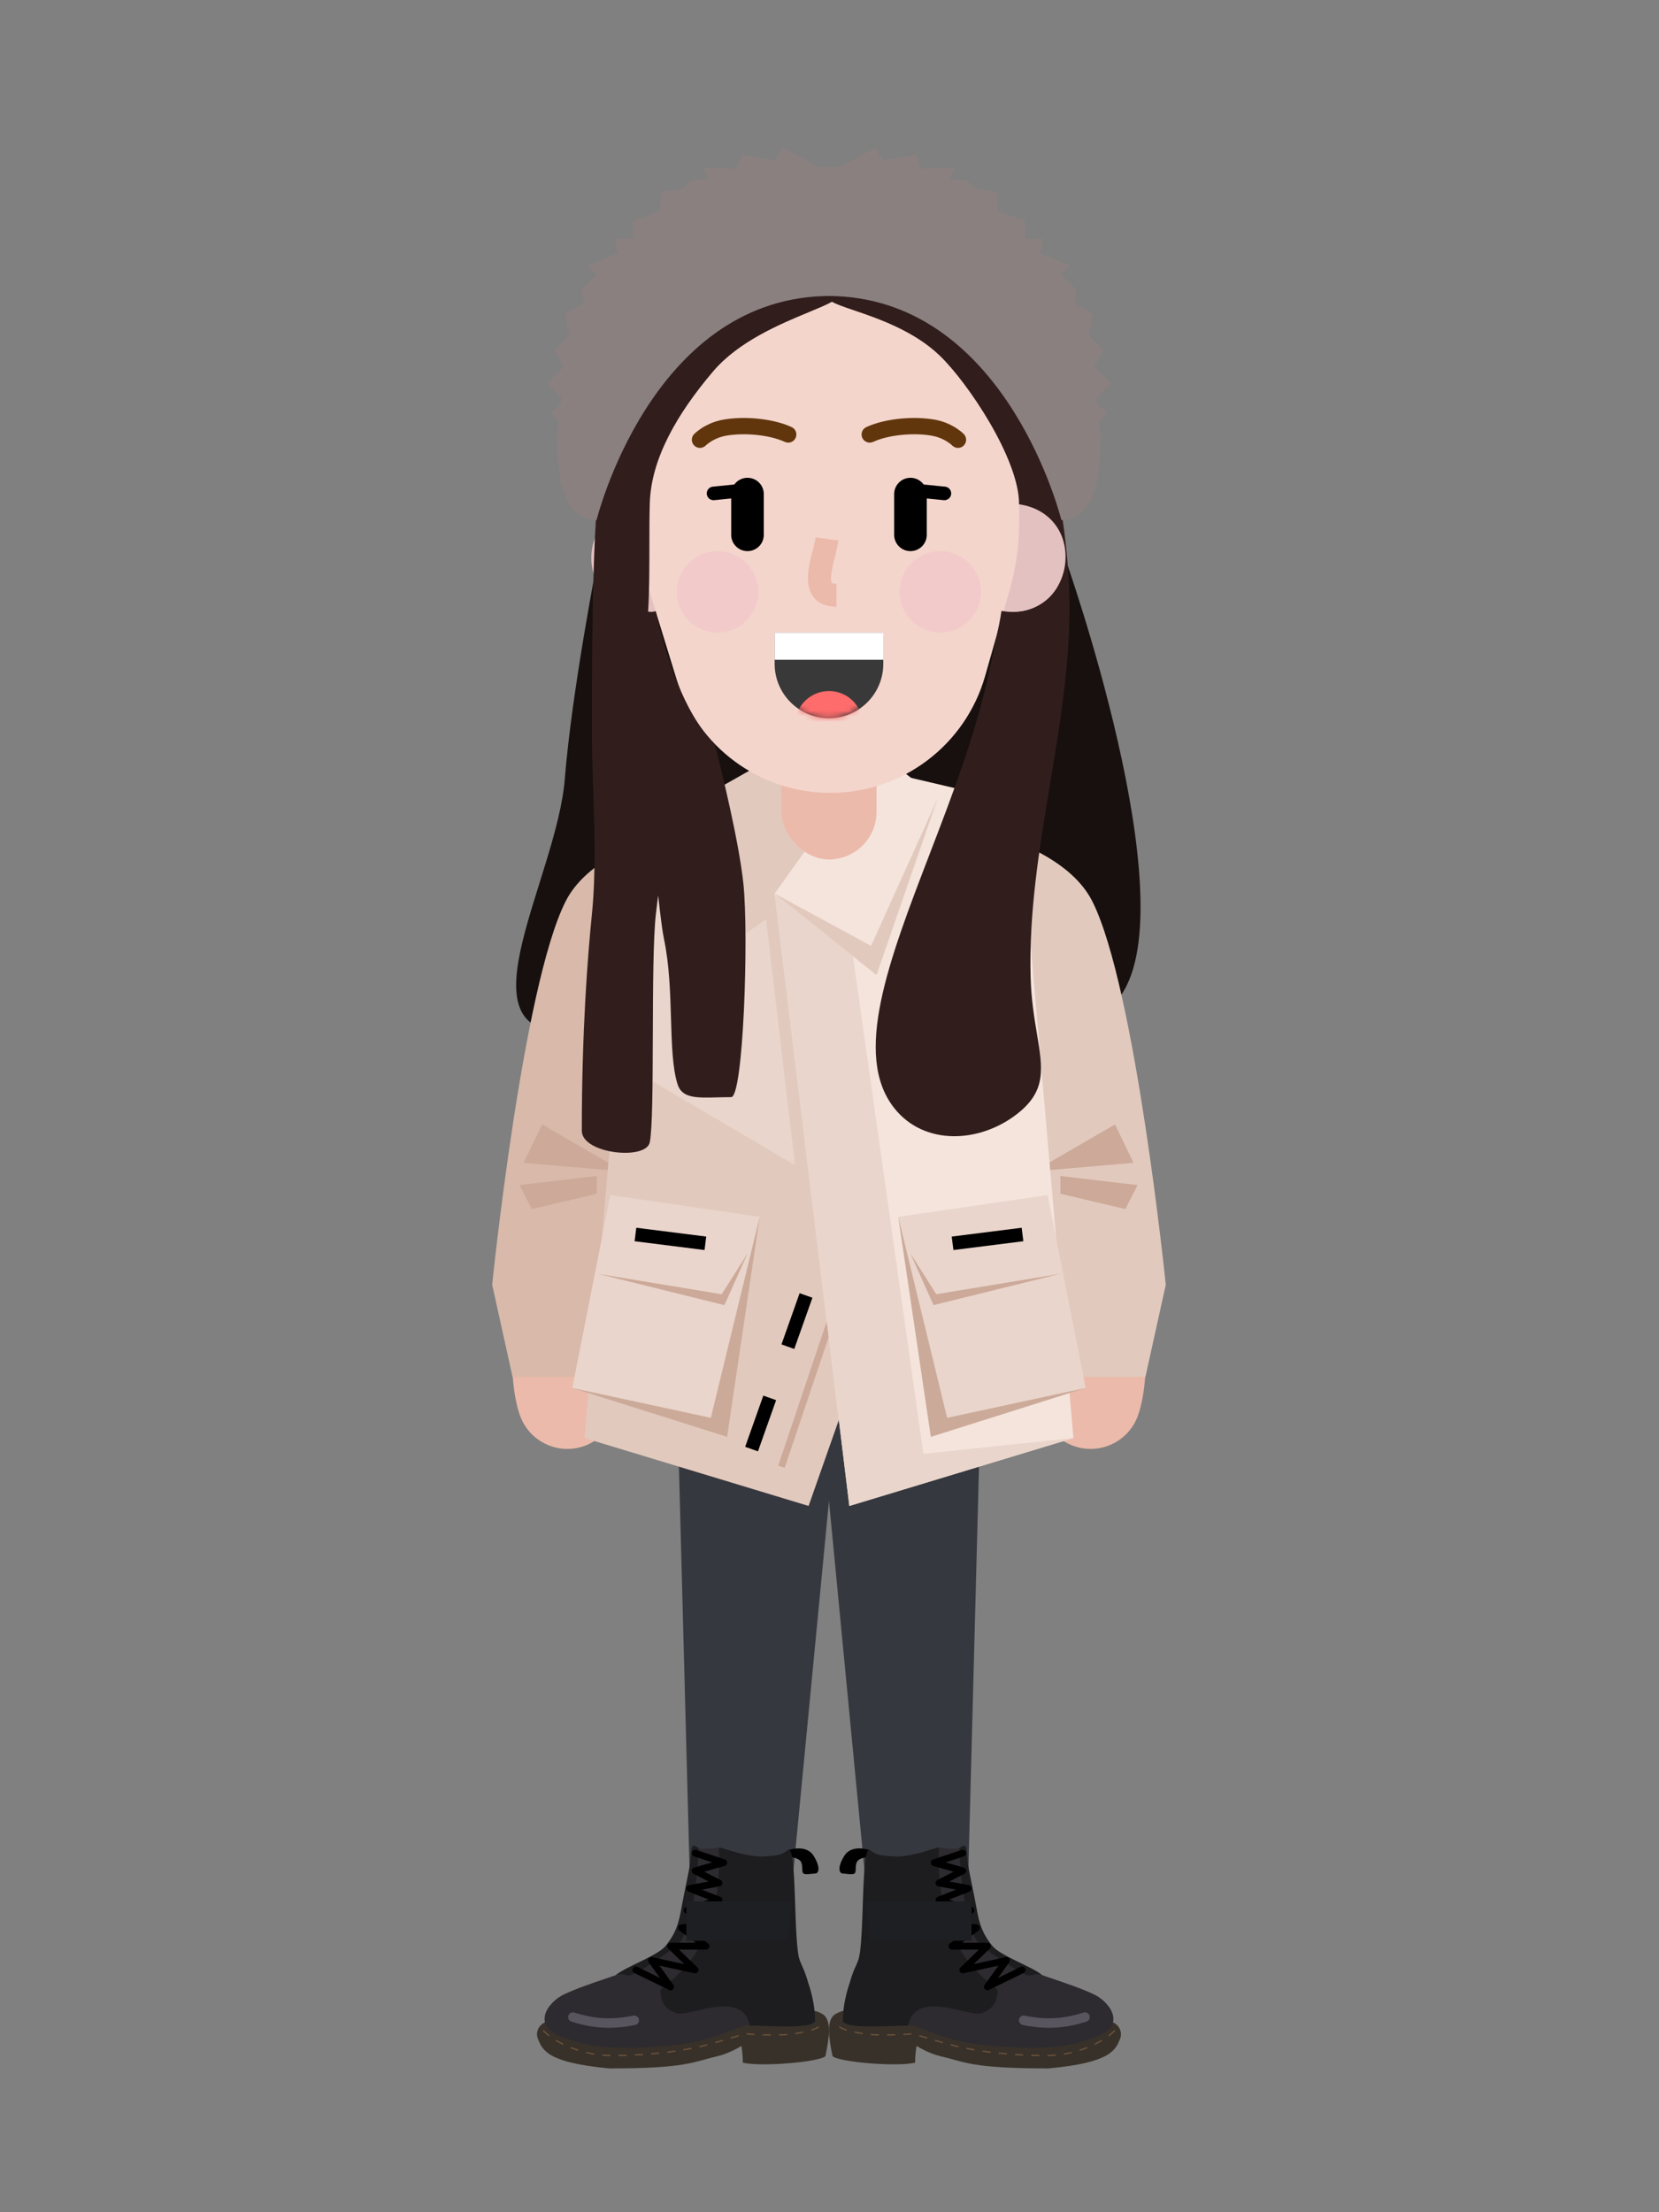 <svg width="300" height="400" viewBox="0 0 300 400" fill="none" xmlns="http://www.w3.org/2000/svg">
<rect x="0" y="0" width="300" height="400" fill="#808080" stroke="none"/>
<path d="M166.135 301.307C169.492 301.309 172.219 304.004 172.272 307.348L172.273 307.449L172.253 359.758C172.251 363.149 169.501 365.897 166.111 365.896C162.754 365.894 160.027 363.199 159.974 359.855L159.973 359.754L159.994 307.445C159.995 304.054 162.745 301.306 166.135 301.307Z" fill="#EDBC3D"/>
<path d="M133.473 301.307C136.83 301.309 139.556 304.004 139.609 307.348L139.61 307.449L139.59 359.758C139.589 363.149 136.839 365.897 133.448 365.896C130.091 365.894 127.365 363.199 127.312 359.855L127.311 359.754L127.331 307.445C127.332 304.054 130.082 301.306 133.473 301.307Z" fill="#EDBC3D"/>
<path d="M147.94 250.963H177.41L174.779 350.915H160.535L156.535 340.355L147.94 250.963Z" fill="#35383E"/>
<path d="M151.869 250.963H122.399L125.031 350.915H139.274L143.274 340.355L151.869 250.963Z" fill="#35383E"/>
<path d="M152.685 335.547C153.811 333.724 156.344 334.162 157.47 334.608L157.189 335.679C156.72 335.77 155.528 335.949 155.078 336.485C154.515 337.155 154.937 338.494 154.515 338.761C154.093 339.031 152.967 338.761 152.404 338.761C151.841 338.761 151.278 337.826 152.685 335.547Z" fill="black"/>
<path d="M202.567 368.597C202.867 367.86 202.815 366.264 200.967 365.527C199.119 364.791 177.309 368.597 177.309 368.597C171.694 368.14 156.615 360.807 151.063 364.177C149.306 365.242 149.902 368.619 150.55 371.78C151.588 372.833 162.084 373.754 165.487 372.964C165.487 371.122 165.752 369.936 165.752 369.936C165.752 369.936 167.813 371.262 170.039 371.78C174.578 372.833 175.571 374 189.631 374C200.907 372.946 201.718 370.685 202.567 368.597Z" fill="#383129"/>
<path fill-rule="evenodd" clip-rule="evenodd" d="M151.833 366.385C152.192 366.617 152.614 366.805 153.148 366.971L153.075 367.206C152.521 367.033 152.079 366.836 151.7 366.591L151.833 366.385ZM200.417 368.014C200.874 367.669 201.242 367.336 201.49 367.044L201.677 367.203C201.416 367.51 201.036 367.855 200.565 368.21L200.417 368.014ZM197.915 369.519C198.368 369.298 198.799 369.065 199.203 368.824L199.328 369.035C198.919 369.279 198.482 369.515 198.023 369.74L197.915 369.519ZM196.576 370.111C196.127 370.29 195.667 370.455 195.197 370.605L195.272 370.839C195.747 370.688 196.213 370.521 196.667 370.339L196.576 370.111ZM192.347 371.29C192.829 371.21 193.308 371.113 193.782 371L193.839 371.238C193.36 371.354 192.875 371.452 192.386 371.532L192.347 371.29ZM190.89 371.473C190.403 371.515 189.915 371.539 189.427 371.543L189.429 371.789C189.924 371.784 190.418 371.76 190.911 371.717L190.89 371.473ZM186.49 371.501C186.976 371.516 187.467 371.527 187.961 371.535L187.957 371.78C187.462 371.773 186.97 371.762 186.482 371.747L186.49 371.501ZM185.019 371.444C184.524 371.42 184.034 371.392 183.55 371.36L183.533 371.605C184.02 371.637 184.511 371.665 185.007 371.689L185.019 371.444ZM180.617 371.114C181.099 371.163 181.587 371.209 182.082 371.251L182.061 371.495C181.565 371.454 181.075 371.408 180.591 371.358L180.617 371.114ZM179.155 370.947C178.661 370.886 178.175 370.821 177.697 370.751L177.662 370.994C178.142 371.064 178.629 371.13 179.125 371.191L179.155 370.947ZM174.798 370.259C175.269 370.351 175.751 370.439 176.245 370.522L176.204 370.765C175.708 370.681 175.224 370.592 174.751 370.5L174.798 370.259ZM173.359 369.957C172.865 369.845 172.388 369.73 171.931 369.611L171.869 369.849C172.329 369.968 172.808 370.084 173.305 370.196L173.359 369.957ZM170.513 369.216L170.444 369.452L170.084 369.347L169.03 369.039L169.099 368.803L169.445 368.905L170.513 369.216ZM167.616 368.622L167.686 368.386L166.604 368.063L166.275 367.964L166.204 368.199L167.427 368.565L167.616 368.622ZM164.809 367.639L164.828 367.884C164.385 367.918 163.881 367.951 163.355 367.98L163.341 367.734C163.735 367.713 164.115 367.689 164.467 367.664L164.809 367.639ZM161.872 367.798C161.371 367.815 160.879 367.825 160.401 367.83L160.403 368.075C160.883 368.071 161.378 368.06 161.88 368.044L161.872 367.798ZM157.466 367.751C157.913 367.785 158.403 367.808 158.932 367.82L158.926 368.066C158.393 368.053 157.899 368.03 157.448 367.996L157.466 367.751ZM155.974 367.819L156.013 367.576L155.477 367.487C155.14 367.429 154.84 367.373 154.567 367.319L154.518 367.559L154.84 367.622C155.174 367.685 155.547 367.749 155.974 367.819Z" fill="#67513B"/>
<path d="M169.793 334.093C168.59 334.093 161.573 337.764 157.938 334.911C157.54 334.599 156.731 334.854 156.731 335.36C156.724 340.245 156.652 348.747 155.917 352.119C155.139 355.689 154.482 355.179 153.704 358.494C153.166 360.79 151.421 366.146 153.704 366.146H164.117C166.581 366.146 169.909 368.998 178.113 369.798C191.732 371.129 195.06 369.307 197.779 368.447C203.966 366.493 200.826 362.018 197.779 360.589C193.315 358.494 186.917 356.922 183.663 355.186C181.129 353.835 180.259 353.415 178.958 351.993C176.812 349.651 174.927 337.32 174.637 334.103C174.617 333.879 174.303 333.764 174.112 333.882C172.843 334.663 170.984 334.093 169.793 334.093Z" fill="#2D2B30"/>
<path d="M195.956 363.899C196.41 363.762 196.89 364.019 197.027 364.474C197.163 364.928 196.906 365.408 196.451 365.545C194.66 366.084 193.45 366.369 191.869 366.538C189.717 366.769 187.443 366.663 184.943 366.14C184.478 366.043 184.18 365.588 184.278 365.123C184.375 364.658 184.83 364.36 185.295 364.458C187.617 364.943 189.711 365.041 191.686 364.829C193.139 364.673 194.258 364.41 195.956 363.899Z" fill="#59555F"/>
<path d="M180.389 359.756C177.976 357.546 169.176 352.607 169.792 334.093C168.747 334.093 166.219 335.443 162.399 335.689C158.387 335.569 158.453 335.208 157.391 334.608C157.362 334.591 157.329 334.567 157.302 334.55C155.636 333.432 156.385 351.286 155.189 354.449C154.224 357.003 152.414 360.834 152.414 365.5C153.259 366.974 161.584 366.237 164.238 366.237C165.48 359.633 175.214 364.668 177.309 364.054C179.147 363.516 180.389 362.458 180.389 359.756Z" fill="#1D1D20"/>
<path d="M177.432 351.799C174.672 349.638 173.612 339.127 173.489 334.093C173.982 333.97 174.105 333.626 174.475 333.749C174.844 333.872 174.844 335.345 174.968 336.573C175.102 337.919 176.077 342.099 176.57 344.923C177.062 347.747 177.555 349.466 179.404 351.799C180.882 353.666 186.674 355.581 188.522 357.178C188.317 357.136 187.783 356.858 187.29 356.957C186.674 357.079 186.797 357.202 186.057 357.202C185.318 357.202 180.882 354.501 177.432 351.799Z" fill="#1D1D20"/>
<path d="M173.912 334.492C174.233 334.386 174.581 334.56 174.688 334.882C174.79 335.19 174.635 335.522 174.338 335.643L174.299 335.658L171.013 336.749L174.273 337.677C174.795 337.826 174.877 338.521 174.424 338.792L174.385 338.814L171.676 340.202L175.203 340.857C175.795 340.966 175.886 341.767 175.355 342.015L175.316 342.031L171.624 343.486L175.77 344.804C176.287 344.969 176.347 345.666 175.887 345.924L175.847 345.944L172.593 347.488L176.642 347.973C177.179 348.037 177.371 348.707 176.969 349.048L176.937 349.074L173.981 351.283L178.541 351.284C179.079 351.284 179.351 351.922 178.996 352.31L178.968 352.338L176.081 355.136L181.861 353.876C182.398 353.759 182.8 354.35 182.511 354.804L182.489 354.835L180.468 357.64L184.556 355.644C184.848 355.501 185.198 355.611 185.357 355.889L185.377 355.926C185.52 356.218 185.41 356.568 185.132 356.727L185.095 356.747L178.811 359.817C178.248 360.091 177.692 359.451 178.022 358.937L178.043 358.906L180.556 355.417L174.236 356.795C173.645 356.924 173.251 356.215 173.651 355.782L173.678 355.754L177.025 352.511L172.134 352.511C171.557 352.511 171.305 351.793 171.735 351.43L171.766 351.406L174.972 349.009L170.336 348.455C169.738 348.384 169.595 347.592 170.108 347.31L170.145 347.291L173.913 345.503L169.606 344.133C169.07 343.962 169.032 343.228 169.526 342.994L169.567 342.976L172.874 341.674L169.681 341.082C169.119 340.977 168.997 340.236 169.475 339.952L169.512 339.932L172.439 338.432L168.762 337.385C168.195 337.223 168.164 336.442 168.694 336.227L168.736 336.211L173.912 334.492Z" fill="black"/>
<path d="M147.123 335.547C145.997 333.724 143.464 334.162 142.339 334.608L142.62 335.679C143.089 335.77 144.281 335.949 144.731 336.485C145.294 337.155 144.872 338.494 145.294 338.761C145.716 339.031 146.842 338.761 147.405 338.761C147.968 338.761 148.531 337.826 147.123 335.547Z" fill="black"/>
<path d="M97.242 368.597C96.942 367.86 96.993 366.264 98.842 365.527C100.69 364.791 122.5 368.597 122.5 368.597C128.115 368.14 143.194 360.807 148.746 364.177C150.502 365.242 149.907 368.619 149.259 371.78C148.221 372.833 137.725 373.754 134.322 372.964C134.322 371.122 134.057 369.936 134.057 369.936C134.057 369.936 131.996 371.262 129.77 371.78C125.231 372.833 124.238 374 110.178 374C98.902 372.946 98.091 370.685 97.242 368.597Z" fill="#383129"/>
<path fill-rule="evenodd" clip-rule="evenodd" d="M148.109 366.59C147.73 366.836 147.288 367.033 146.734 367.205L146.661 366.971C147.195 366.805 147.617 366.617 147.976 366.384L148.109 366.59ZM99.244 368.211C98.773 367.856 98.393 367.51 98.132 367.203L98.319 367.044C98.567 367.336 98.934 367.67 99.392 368.014L99.244 368.211ZM101.786 369.74C101.327 369.516 100.89 369.279 100.48 369.035L100.606 368.824C101.009 369.065 101.441 369.298 101.894 369.519L101.786 369.74ZM103.142 370.34C103.596 370.521 104.062 370.688 104.537 370.839L104.612 370.605C104.142 370.456 103.682 370.291 103.233 370.112L103.142 370.34ZM107.423 371.532C106.934 371.452 106.449 371.354 105.969 371.239L106.027 371C106.501 371.114 106.98 371.211 107.462 371.29L107.423 371.532ZM108.898 371.718C109.391 371.76 109.885 371.785 110.38 371.789L110.382 371.543C109.894 371.539 109.406 371.515 108.92 371.473L108.898 371.718ZM113.327 371.747C112.839 371.762 112.347 371.773 111.852 371.78L111.848 371.535C112.342 371.528 112.833 371.517 113.319 371.502L113.327 371.747ZM114.802 371.689C115.298 371.665 115.789 371.638 116.276 371.606L116.259 371.361C115.775 371.392 115.285 371.42 114.791 371.444L114.802 371.689ZM119.216 371.358C118.732 371.408 118.243 371.454 117.747 371.496L117.726 371.251C118.22 371.209 118.709 371.164 119.191 371.114L119.216 371.358ZM120.684 371.191C121.18 371.13 121.667 371.064 122.147 370.994L122.112 370.751C121.634 370.821 121.148 370.886 120.654 370.948L120.684 371.191ZM125.058 370.5C124.585 370.592 124.101 370.681 123.605 370.765L123.564 370.523C124.057 370.439 124.54 370.351 125.01 370.259L125.058 370.5ZM126.504 370.196C127.001 370.085 127.48 369.968 127.94 369.849L127.878 369.611C127.421 369.73 126.944 369.846 126.45 369.957L126.504 370.196ZM129.365 369.452L129.296 369.216L129.657 369.111L130.71 368.803L130.779 369.039C130.55 369.106 130.317 369.175 130.082 369.243L129.365 369.452ZM132.123 368.386L132.193 368.622L133.105 368.35C133.278 368.298 133.445 368.248 133.605 368.199L133.534 367.964L132.681 368.22C132.5 368.274 132.314 368.33 132.123 368.386ZM134.981 367.884L135 367.639C135.331 367.665 135.696 367.69 136.079 367.713L136.467 367.735L136.454 367.98C136.059 367.959 135.678 367.935 135.324 367.909L134.981 367.884ZM137.929 368.044C138.431 368.061 138.926 368.071 139.406 368.075L139.408 367.83C138.93 367.826 138.438 367.815 137.937 367.799L137.929 368.044ZM142.361 367.996C141.91 368.03 141.416 368.053 140.883 368.066L140.877 367.82C141.406 367.808 141.896 367.785 142.343 367.751L142.361 367.996ZM143.796 367.577L143.835 367.819L144.245 367.751C144.637 367.685 144.98 367.622 145.291 367.56L145.242 367.319C144.832 367.401 144.363 367.485 143.796 367.577Z" fill="#67513B"/>
<path d="M130.016 334.093C131.219 334.093 138.236 337.764 141.871 334.911C142.269 334.599 143.078 334.854 143.078 335.36C143.085 340.245 143.157 348.747 143.892 352.119C144.67 355.689 145.327 355.179 146.105 358.494C146.643 360.79 148.388 366.146 146.105 366.146H135.692C133.228 366.146 129.9 368.998 121.696 369.798C108.077 371.129 104.749 369.307 102.03 368.447C95.843 366.493 98.983 362.018 102.03 360.589C106.494 358.494 112.892 356.922 116.146 355.186C118.68 353.835 119.55 353.415 120.852 351.993C122.997 349.651 124.882 337.32 125.172 334.103C125.192 333.879 125.506 333.764 125.697 333.882C126.966 334.663 128.825 334.093 130.016 334.093Z" fill="#2D2B30"/>
<path d="M102.782 364.474C102.919 364.019 103.399 363.762 103.853 363.899L104.209 364.005C105.712 364.447 106.774 364.684 108.123 364.829C110.098 365.041 112.192 364.943 114.514 364.458C114.979 364.36 115.434 364.658 115.531 365.123C115.628 365.588 115.331 366.043 114.866 366.14C112.366 366.663 110.091 366.769 107.939 366.538C106.359 366.369 105.149 366.084 103.357 365.545C102.903 365.408 102.645 364.928 102.782 364.474Z" fill="#59555F"/>
<path d="M119.42 359.756C121.833 357.546 130.633 352.607 130.016 334.093C131.062 334.093 133.59 335.443 137.41 335.689C141.422 335.569 141.356 335.208 142.418 334.608C142.447 334.591 142.48 334.567 142.507 334.55C144.173 333.432 143.424 351.286 144.62 354.449C145.585 357.003 147.395 360.834 147.395 365.5C146.55 366.974 138.225 366.237 135.571 366.237C134.329 359.633 124.595 364.668 122.5 364.054C120.661 363.516 119.42 362.458 119.42 359.756Z" fill="#1D1D20"/>
<path d="M122.377 351.799C125.137 349.638 126.197 339.127 126.32 334.093C125.827 333.97 125.704 333.626 125.334 333.749C124.964 333.872 124.964 335.345 124.841 336.573C124.706 337.919 123.732 342.099 123.239 344.923C122.746 347.747 122.253 349.466 120.405 351.799C118.927 353.666 113.135 355.581 111.287 357.178C111.492 357.136 112.026 356.858 112.519 356.957C113.135 357.079 113.012 357.202 113.751 357.202C114.491 357.202 118.927 354.501 122.377 351.799Z" fill="#1D1D20"/>
<path d="M125.121 334.882C125.224 334.573 125.547 334.4 125.857 334.48L125.897 334.492L131.073 336.211C131.632 336.397 131.629 337.179 131.09 337.371L131.047 337.385L127.37 338.432L130.296 339.932C130.805 340.192 130.71 340.937 130.17 341.073L130.128 341.082L126.935 341.674L130.242 342.976C130.765 343.183 130.754 343.918 130.245 344.118L130.203 344.133L125.895 345.503L129.664 347.291C130.207 347.549 130.091 348.345 129.514 348.449L129.473 348.455L124.837 349.009L128.043 351.406C128.505 351.751 128.277 352.477 127.715 352.51L127.675 352.511L122.784 352.511L126.131 355.754C126.565 356.175 126.193 356.895 125.611 356.802L125.573 356.795L119.252 355.417L121.766 358.906C122.132 359.414 121.594 360.07 121.033 359.832L120.998 359.817L114.714 356.747C114.409 356.598 114.283 356.23 114.432 355.926C114.575 355.634 114.918 355.506 115.215 355.626L115.253 355.644L119.34 357.64L117.319 354.835C116.998 354.389 117.38 353.785 117.911 353.869L117.948 353.876L123.728 355.136L120.841 352.338C120.454 351.964 120.703 351.316 121.228 351.285L121.268 351.284L125.828 351.283L122.872 349.074C122.439 348.75 122.607 348.073 123.126 347.979L123.166 347.973L127.216 347.488L123.962 345.944C123.472 345.712 123.506 345.013 123.997 344.819L124.039 344.804L128.184 343.486L124.493 342.031C123.932 341.811 123.996 341.008 124.565 340.866L124.606 340.857L128.133 340.202L125.424 338.814C124.941 338.567 124.996 337.869 125.493 337.691L125.536 337.677L128.796 336.749L125.51 335.658C125.202 335.555 125.029 335.232 125.109 334.922L125.121 334.882Z" fill="black"/>
<path d="M156.535 343.793H175.691V350.915H157.454L156.535 343.793Z" fill="#1D1F23"/>
<path d="M143.274 343.793H124.118V350.915H142.355L143.274 343.793Z" fill="#1D1F23"/>
<path d="M102.139 140.788C103.388 124.982 108.156 100.635 108.156 100.635H192.513C192.513 100.635 214.657 162.809 202.705 179.959C190.753 197.108 126.82 186.589 102.139 186.589C83.066 186.589 100.73 158.619 102.139 140.788Z" fill="#17100F"/>
<path d="M110.3 172.32C112.755 167.943 118.294 166.386 122.67 168.841C127.047 171.297 128.604 176.835 126.149 181.212C121.653 189.227 116.947 204.104 113.824 219.742L113.674 220.502C112.286 227.578 111.335 234.293 110.939 239.789L110.904 240.29C110.733 242.858 110.692 245.083 110.778 246.871L110.795 247.19C110.838 247.92 110.902 248.547 110.982 249.056L111.005 249.195C111.062 249.527 111.114 249.739 111.138 249.806C112.845 254.526 110.403 259.735 105.683 261.442C100.964 263.148 95.755 260.706 94.048 255.987C91.399 248.663 92.461 233.916 96.003 216.183C99.467 198.838 104.693 182.314 110.3 172.32Z" fill="#EBBAAA"/>
<path d="M177.139 168.841C181.516 166.386 187.054 167.943 189.51 172.32C195.116 182.313 200.343 198.838 203.807 216.183C207.348 233.916 208.41 248.663 205.761 255.987C204.055 260.706 198.846 263.148 194.126 261.442C189.454 259.752 187.014 254.63 188.622 249.948L188.672 249.806C188.699 249.73 188.762 249.468 188.827 249.056C188.919 248.474 188.99 247.739 189.032 246.871C189.123 244.968 189.071 242.57 188.871 239.789C188.461 234.097 187.454 227.097 185.985 219.742C182.862 204.104 178.157 189.227 173.66 181.212C171.205 176.835 172.762 171.297 177.139 168.841Z" fill="#EBBAAA"/>
<path d="M149.905 198.623C163.468 198.623 174.463 187.628 174.463 174.065C174.463 160.501 163.468 149.506 149.905 149.506C136.341 149.506 125.346 160.501 125.346 174.065C125.346 187.628 136.341 198.623 149.905 198.623Z" fill="#C4C4C4"/>
<path d="M197.548 163.013C190.225 148.446 158.009 146.805 158.009 146.805V248.967H207.126L210.809 232.299C210.809 232.299 205.323 178.482 197.548 163.013Z" fill="#E2C9BD"/>
<path d="M186.988 211.797L201.629 203.32L204.968 210.255L186.988 211.797Z" fill="#CCA999"/>
<path d="M191.757 212.642L205.711 214.282L203.494 218.617L191.757 215.843V212.642Z" fill="#CCA999"/>
<path d="M102.262 163.013C109.584 148.446 141.8 146.805 141.8 146.805V248.967H92.684L89 232.299C89 232.299 94.486 178.482 102.262 163.013Z" fill="#D8B9AA"/>
<path d="M112.674 211.797L98.033 203.32L94.694 210.255L112.674 211.797Z" fill="#CCA999"/>
<path d="M107.905 212.642L93.951 214.282L96.168 218.617L107.905 215.843V212.642Z" fill="#CCA999"/>
<path d="M105.7 260.019L115.645 145.209L139.59 144.104L171.515 200.342L146.221 272.297L105.7 260.019Z" fill="#E2C9BD"/>
<path d="M112.085 192.023L118.592 138.118L136.152 145.854L141.064 187.848L143.765 210.688L112.085 192.023Z" fill="#E9D5CB"/>
<path d="M157.427 215.403L158.591 215.795L141.891 265.403L140.727 265.011L157.427 215.403Z" fill="#CCA999"/>
<path fill-rule="evenodd" clip-rule="evenodd" d="M153.476 216.132L150.193 225.39L147.879 224.57L151.161 215.311L153.476 216.132ZM143.629 243.908L146.911 234.649L144.596 233.828L141.314 243.087L143.629 243.908ZM137.064 262.425L140.346 253.166L138.031 252.346L134.749 261.604L137.064 262.425Z" fill="black"/>
<path d="M148.063 159.606L140.941 136.276L125.96 144.748V174.955L148.063 159.606Z" fill="#E2C9BD"/>
<path d="M194.109 260.019L184.163 145.209L159.728 139.469L140.081 161.571L153.588 272.297L194.109 260.019Z" fill="#F4E4DC"/>
<path d="M194.109 260.019L166.973 262.874L151.746 155.309L140.081 161.571L153.588 272.297L194.109 260.019Z" fill="#E9D5CB"/>
<path d="M140.081 161.571L158.5 135.785L169.551 144.38L158.5 176.306L140.081 161.571Z" fill="#F4E4DC"/>
<path d="M140.081 161.571L157.518 171.026L169.551 144.38L158.5 176.306L140.081 161.571Z" fill="#E2C9BD"/>
<path d="M162.429 220.02L189.444 216.091L196.32 250.963L170.288 258.331L162.429 220.02Z" fill="#E9D5CB"/>
<path d="M169.306 234.018L164.64 226.651L168.815 235.983L191.654 230.334L169.306 234.018Z" fill="#CCA999"/>
<path d="M184.747 221.994L185.054 224.431L172.407 226.027L172.099 223.59L184.747 221.994Z" fill="black"/>
<path d="M162.429 220.02L171.27 256.366L196.32 250.963L168.323 259.804L162.429 220.02Z" fill="#CCAA99"/>
<path d="M137.38 220.02L110.366 216.091L103.49 250.963L129.521 258.331L137.38 220.02Z" fill="#E9D5CB"/>
<path d="M130.504 234.018L135.17 226.651L130.995 235.983L108.156 230.334L130.504 234.018Z" fill="#CCA999"/>
<path d="M115.063 221.994L127.71 223.59L127.403 226.027L114.755 224.431L115.063 221.994Z" fill="black"/>
<path d="M137.38 220.02L128.539 256.366L103.49 250.963L131.486 259.804L137.38 220.02Z" fill="#CCAA99"/>
<rect x="141.309" y="126.912" width="17.191" height="28.488" rx="8.595" fill="#EBBAAA"/>
<path d="M183.058 110.704C188.484 110.704 192.882 106.306 192.882 100.88C192.882 95.455 188.484 91.057 183.058 91.057C177.633 91.057 173.235 95.455 173.235 100.88C173.235 106.306 177.633 110.704 183.058 110.704Z" fill="#E4C1C1"/>
<path d="M116.751 110.704C111.326 110.704 106.928 106.306 106.928 100.88C106.928 95.455 111.326 91.057 116.751 91.057C122.176 91.057 126.574 95.455 126.574 100.88C126.574 106.306 122.176 110.704 116.751 110.704Z" fill="#E4C1C1"/>
<path d="M115.523 79.515C115.523 60.526 130.916 45.133 149.905 45.133C168.893 45.133 184.286 60.526 184.286 79.515V94.647C184.286 98.62 183.735 102.573 182.648 106.394L178.143 122.231C174.585 134.738 163.16 143.366 150.156 143.366C137.381 143.366 126.099 135.032 122.345 122.821L117.419 106.801C116.162 102.713 115.523 98.461 115.523 94.184V79.515Z" fill="#F4D5CC"/>
<path fill-rule="evenodd" clip-rule="evenodd" d="M159.701 114.388C159.719 114.631 159.728 114.877 159.728 115.124V120.036C159.728 125.461 155.33 129.859 149.905 129.859C144.479 129.859 140.081 125.461 140.081 120.036V115.124C140.081 114.877 140.09 114.631 140.109 114.388H159.701Z" fill="#393939"/>
<mask id="mask0_0_6715" style="mask-type:luminance" maskUnits="userSpaceOnUse" x="140" y="105" width="20" height="25">
<rect width="19.647" height="24.558" rx="9.823" transform="matrix(-1 0 0 1 159.728 105.301)" fill="white"/>
</mask>
<g mask="url(#mask0_0_6715)">
<path d="M149.904 137.227C146.514 137.227 143.765 134.478 143.765 131.087C143.765 127.696 146.514 124.948 149.904 124.948C153.295 124.948 156.044 127.696 156.044 131.087C156.044 134.478 153.295 137.227 149.904 137.227Z" fill="#FF6C6C"/>
</g>
<rect width="19.647" height="4.912" transform="matrix(-1 0 0 1 159.728 114.388)" fill="white"/>
<path d="M129.767 114.387C133.836 114.387 137.134 111.089 137.134 107.02C137.134 102.951 133.836 99.652 129.767 99.652C125.698 99.652 122.399 102.951 122.399 107.02C122.399 111.089 125.698 114.387 129.767 114.387Z" fill="#F2CACA"/>
<path d="M162.19 88.356C162.256 87.7 162.827 87.216 163.479 87.252L163.534 87.256L170.901 87.993C171.576 88.061 172.069 88.663 172.001 89.338C171.935 89.994 171.364 90.478 170.712 90.441L170.657 90.437L163.29 89.7C162.615 89.633 162.122 89.031 162.19 88.356Z" fill="black"/>
<path d="M136.275 87.256C136.95 87.189 137.552 87.681 137.619 88.356C137.685 89.013 137.221 89.6 136.574 89.693L136.52 89.7L129.152 90.437C128.478 90.505 127.876 90.012 127.808 89.338C127.743 88.681 128.207 88.094 128.854 88L128.908 87.993L136.275 87.256Z" fill="black"/>
<path d="M164.64 86.391C166.242 86.391 167.546 87.67 167.586 89.263L167.587 89.338V96.706C167.587 98.333 166.267 99.653 164.64 99.653C163.037 99.653 161.733 98.374 161.694 96.781L161.693 96.706V89.338C161.693 87.71 163.012 86.391 164.64 86.391Z" fill="black"/>
<path d="M135.171 86.391C136.773 86.391 138.077 87.67 138.117 89.263L138.118 89.338V96.706C138.118 98.333 136.798 99.653 135.171 99.653C133.568 99.653 132.264 98.374 132.225 96.781L132.224 96.706V89.338C132.224 87.71 133.543 86.391 135.171 86.391Z" fill="black"/>
<path d="M147.481 97.157L151.617 97.727L151.585 97.951C151.494 98.558 151.386 99.035 151.053 100.375L150.793 101.422C150.754 101.579 150.72 101.721 150.687 101.862C150.299 103.52 150.187 104.586 150.333 105.192L150.35 105.261C150.378 105.36 150.399 105.39 150.419 105.405C150.448 105.426 150.503 105.451 150.6 105.478C150.745 105.516 150.935 105.541 151.174 105.546L151.255 105.546V109.721C148.612 109.721 146.817 108.425 146.274 106.171C145.935 104.764 146.084 103.25 146.587 101.064L146.69 100.626C146.729 100.464 146.771 100.293 146.819 100.097L147.149 98.768C147.344 97.968 147.414 97.629 147.472 97.227L147.481 97.157Z" fill="#EBBAAA"/>
<path d="M170.042 114.387C174.111 114.387 177.41 111.089 177.41 107.02C177.41 102.951 174.111 99.652 170.042 99.652C165.973 99.652 162.675 102.951 162.675 107.02C162.675 111.089 165.973 114.387 170.042 114.387Z" fill="#F2CACA"/>
<path d="M156.657 77.223C160.144 75.619 165.35 75.214 169.068 75.887C170.27 76.104 171.367 76.517 172.351 77.067C172.88 77.363 173.346 77.681 173.746 78.003L173.866 78.102C174.057 78.26 174.199 78.393 174.292 78.488C174.859 79.072 174.846 80.004 174.262 80.572C173.694 81.124 172.794 81.126 172.224 80.587L172.148 80.513L172.134 80.5C172.071 80.442 171.993 80.375 171.9 80.3C171.623 80.078 171.293 79.852 170.913 79.639C170.201 79.241 169.408 78.943 168.543 78.787C165.38 78.214 160.775 78.572 157.888 79.901C157.149 80.241 156.274 79.917 155.934 79.178C155.594 78.438 155.917 77.563 156.657 77.223Z" fill="#62360D"/>
<path d="M130.742 75.887C134.46 75.214 139.666 75.619 143.153 77.223C143.893 77.563 144.216 78.438 143.876 79.178C143.536 79.917 142.661 80.241 141.922 79.901C139.035 78.573 134.43 78.214 131.267 78.787C130.402 78.943 129.609 79.241 128.897 79.639C128.517 79.852 128.187 80.078 127.91 80.3C127.836 80.36 127.771 80.415 127.716 80.464L127.632 80.542C127.064 81.125 126.132 81.139 125.548 80.572C124.964 80.004 124.951 79.072 125.518 78.488L125.58 78.426C125.692 78.317 125.854 78.172 126.064 78.003C126.464 77.681 126.93 77.363 127.459 77.067C128.443 76.517 129.54 76.104 130.742 75.887Z" fill="#62360D"/>
<path fill-rule="evenodd" clip-rule="evenodd" d="M128.961 67.147C133.576 61.716 141.091 58.593 146.243 56.452C147.985 55.728 149.458 55.116 150.456 54.565C151.217 55.019 152.611 55.493 154.368 56.091C158.697 57.563 165.228 59.785 169.92 64.289C174.952 69.12 184.286 82.939 184.286 91.181C197.425 93.145 194.233 112.792 181.094 110.459C180.931 111.791 180.426 114.129 179.864 116.728C179.58 118.042 179.282 119.422 179.006 120.773C176.71 132.023 172.278 143.569 168.107 154.436C160.726 173.667 154.161 190.77 161.693 200.342C167.095 207.207 177.192 206.747 184.041 201.325C189.227 197.219 188.565 193.252 187.522 186.996C187.045 184.14 186.489 180.807 186.374 176.766C186.035 164.895 187.962 153.299 189.882 141.743C191.927 129.44 193.964 117.182 193.25 104.688C192.327 88.533 188.434 75.731 184.041 64.289C178.147 48.94 160.342 39.486 153.589 41.819C152.283 42.27 151.33 43.044 150.653 44.013C150.315 43.3 149.899 42.706 149.397 42.309C145.38 39.129 131.137 45.366 124.807 51.358C118.476 57.35 111.217 69.82 108.364 87.799C107.033 96.184 107.033 122.688 107.033 132.377V132.556C107.033 135.594 107.144 138.919 107.26 142.39C107.509 149.814 107.78 157.912 107.033 165.328C106.286 172.754 105.208 186.236 105.209 204.457C105.209 208.618 116.837 209.876 117.502 206.536C117.991 204.081 118.02 195.902 118.051 187.264C118.082 178.686 118.114 169.654 118.6 165.328C118.732 164.148 118.874 163.012 119.02 161.909C119.421 165.61 119.783 168.419 120.066 169.767C121.052 174.448 121.203 179.561 121.342 184.239C121.479 188.888 121.604 193.107 122.522 196.044C123.317 198.586 125.929 198.518 129.716 198.42C130.503 198.399 131.34 198.377 132.223 198.377C134.433 198.377 135.415 169.153 134.433 159.821C133.647 152.355 130.667 140.092 129.276 134.649C123.521 128.746 120.364 118.393 118.593 110.581C118.22 110.675 117.72 110.661 117.199 110.596C117.427 106.947 117.429 102.619 117.432 98.537V98.537V98.537C117.433 95.817 117.434 93.206 117.502 90.978C117.746 83.03 122.31 74.974 128.961 67.147Z" fill="#311E1C"/>
<path fill-rule="evenodd" clip-rule="evenodd" d="M148.947 53.533C117.571 54.532 107.879 94.035 107.879 94.035C102.679 94.035 100.6 87.721 100.801 79.558L100.552 79.307L100.836 78.577C100.873 77.766 100.932 76.938 101.011 76.099L99.615 74.703L101.402 72.915C101.449 72.602 101.499 72.287 101.551 71.971L98.911 69.33L101.912 66.329L100.256 63.338L102.923 60.671L102.184 56.763L105.65 54.727L105.053 52.464L107.888 49.629L106.279 48.02L111.723 45.794L111.114 43.185L114.39 43.127L114.449 39.851L119.225 38.292L119.618 34.682L123.394 34.123L124.894 32.623L127.991 32.385L127.228 30.289L133.101 30.493L134.22 27.944L140.123 29.011L141.51 26.73L148.071 30.208C148.526 30.196 148.984 30.188 149.444 30.185L149.905 30.184C150.519 30.184 151.13 30.192 151.736 30.208L158.296 26.73L159.684 29.011L165.587 27.944L166.706 30.493L172.578 30.289L171.816 32.385L174.913 32.623L176.413 34.123L180.189 34.682L180.581 38.292L185.358 39.851L185.417 43.127L188.692 43.185L188.084 45.794L193.528 48.02L191.919 49.629L194.753 52.464L194.157 54.727L197.623 56.763L196.884 60.671L199.551 63.338L197.895 66.329L200.896 69.33L198.257 71.969C198.31 72.286 198.36 72.603 198.408 72.918L200.192 74.703L198.798 76.097C198.878 76.939 198.936 77.77 198.974 78.584L199.255 79.307L199.008 79.555C199.209 87.72 197.131 94.035 191.93 94.035L191.882 93.847C191.103 90.875 180.756 53.721 149.905 53.514L148.947 53.533Z" fill="#8A8080"/>
</svg>
